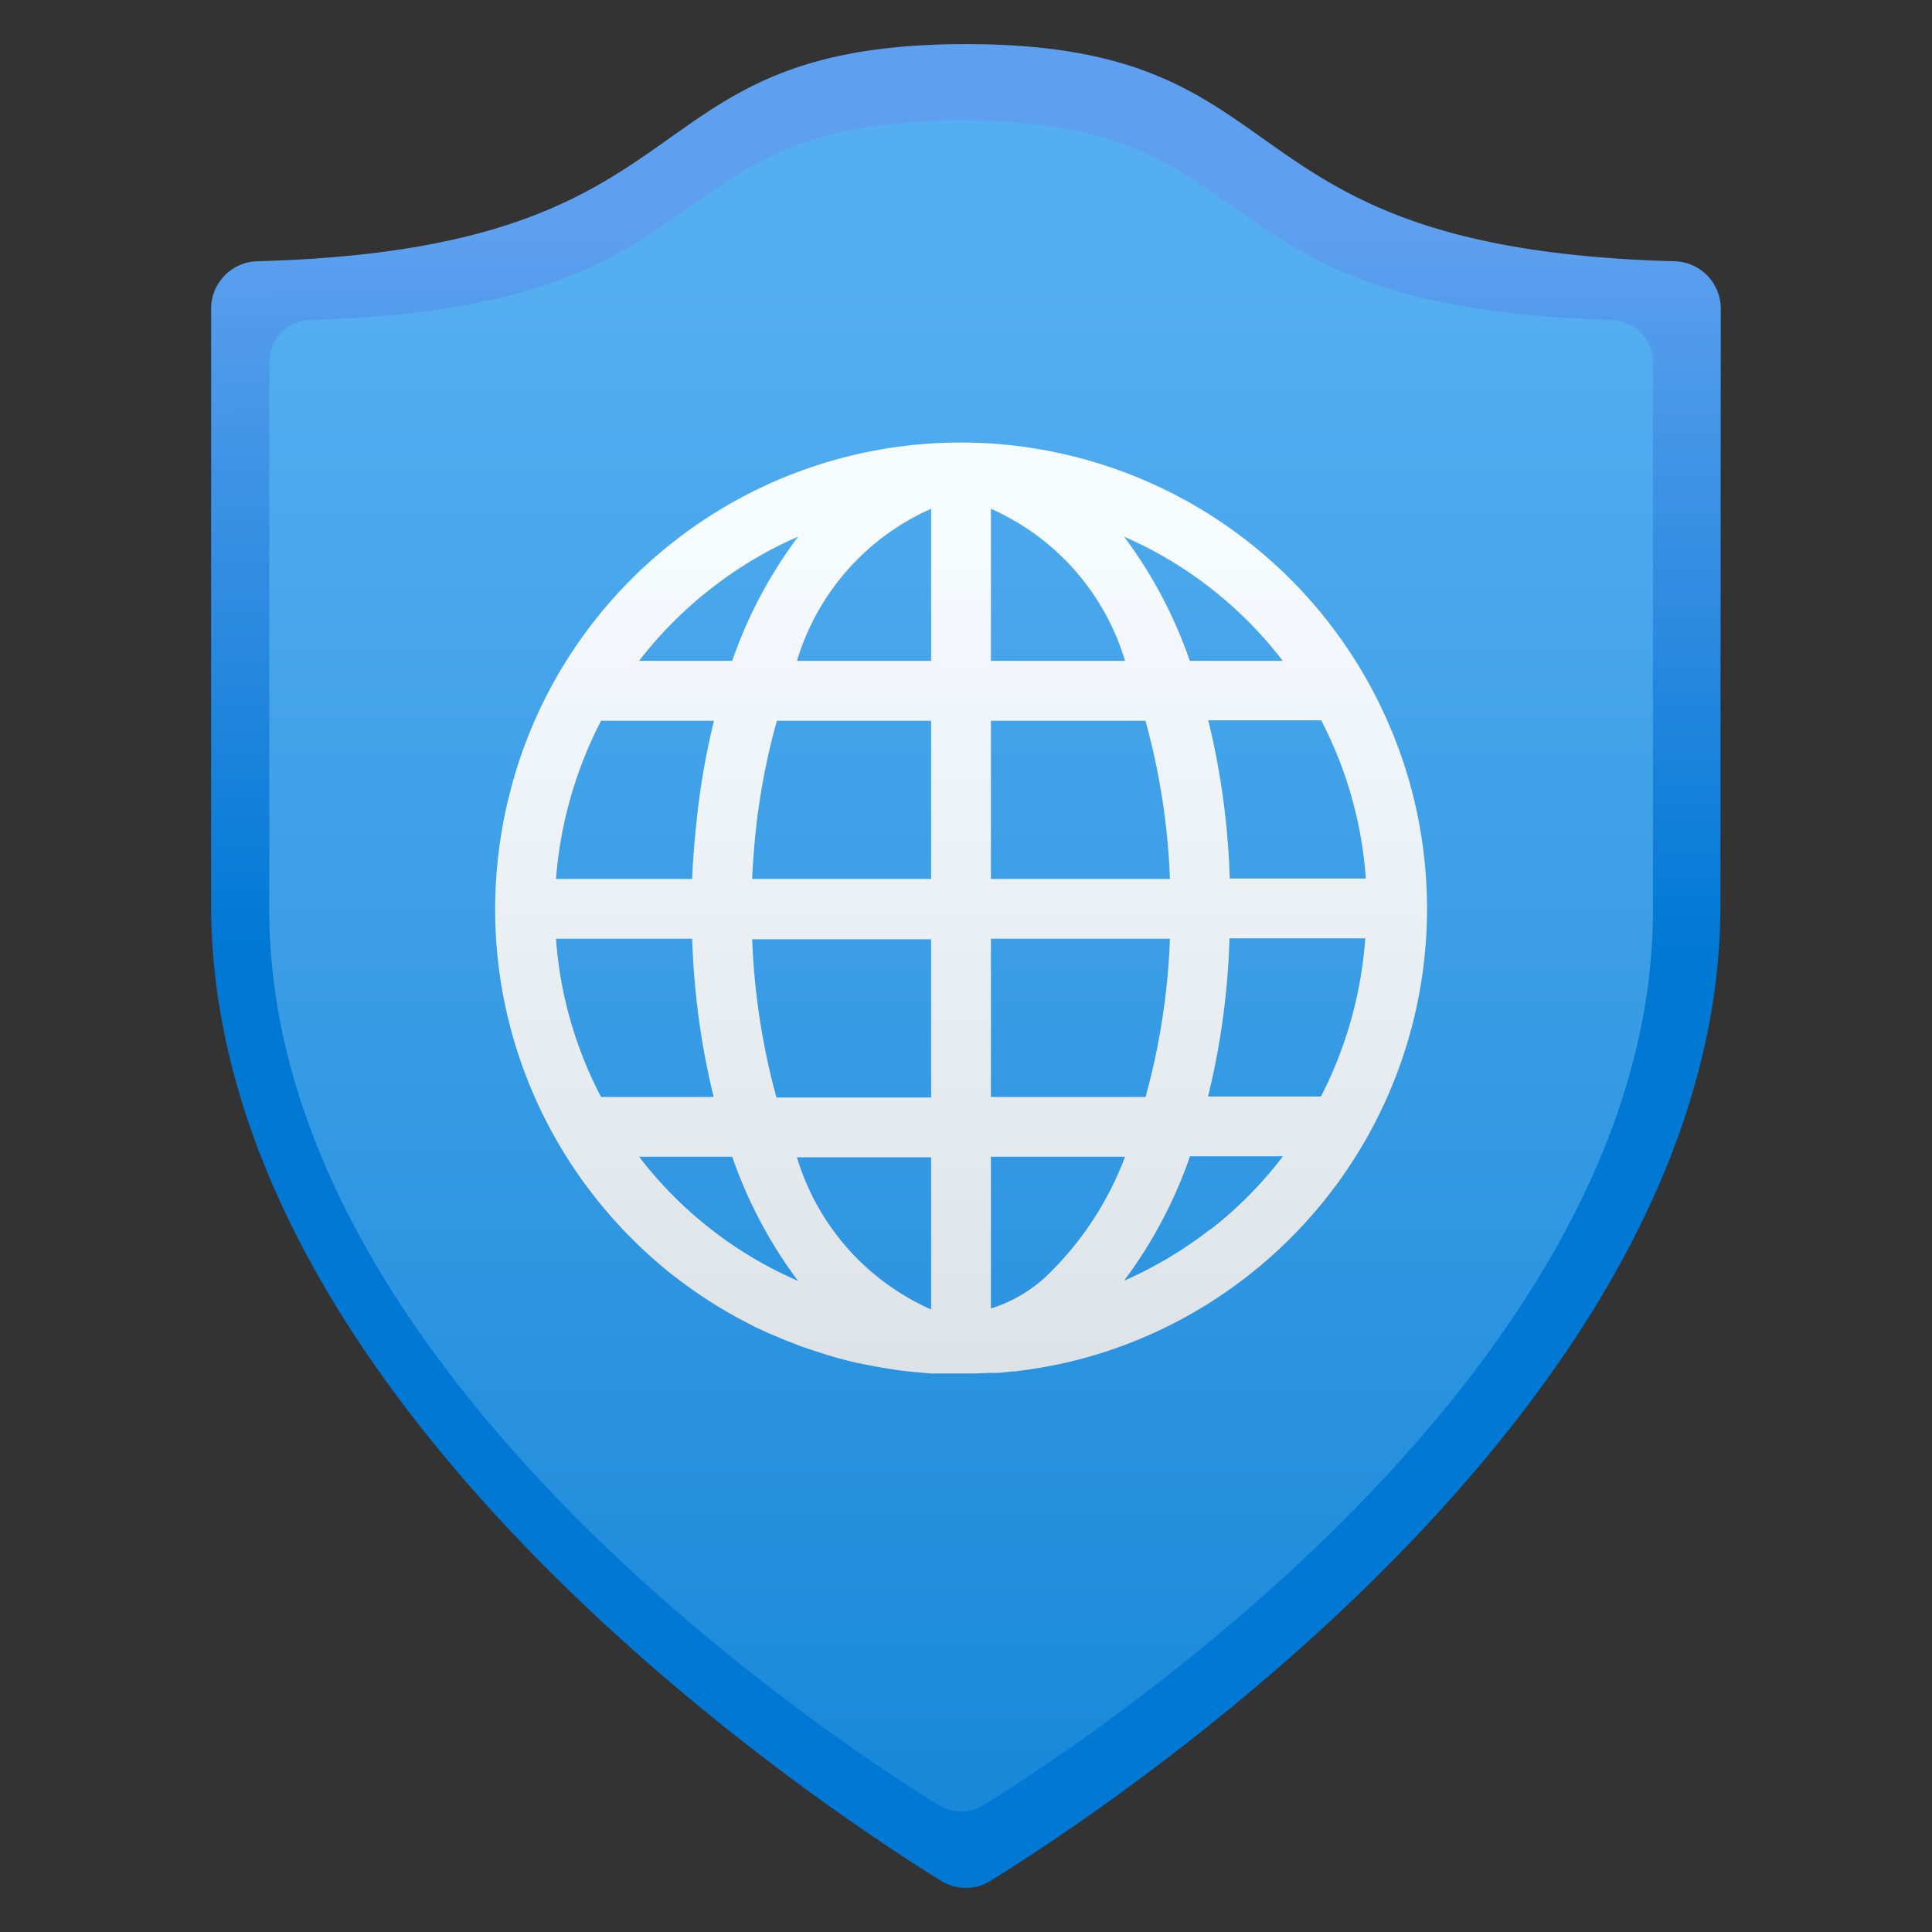 <svg xmlns="http://www.w3.org/2000/svg" viewBox="0 0 18 18">
  <rect x="0" y="0" width="18" height="18" fill="#333333" stroke="none"/>
  <defs>
    <linearGradient id="b2692567-f4a2-457e-a956-cd79e8b0f324" x1="8.96" y1="16.972" x2="9.012" y2="2.149" gradientUnits="userSpaceOnUse">
      <stop offset="0.545" stop-color="#0078d4" />
      <stop offset="1" stop-color="#5ea0ef" />
    </linearGradient>
    <linearGradient id="bbed07c7-84c9-4f2d-a6d7-82dd2c780f4d" x1="8.952" y1="16.877" x2="8.952" y2="1.123" gradientUnits="userSpaceOnUse">
      <stop offset="0" stop-color="#1988d9" />
      <stop offset="0.9" stop-color="#54aef0" />
    </linearGradient>
    <linearGradient id="a893ce89-e982-44ea-ae00-37ec04a4a904" x1="-2.559" y1="-10.836" x2="-2.559" y2="-20.029" gradientTransform="translate(11.369 23.042) scale(0.944)" gradientUnits="userSpaceOnUse">
      <stop offset="0" stop-color="#e6e6e6" />
      <stop offset="0.9" stop-color="#fff" />
    </linearGradient>
  </defs>
  <g id="bc628d5b-3282-4202-aa1f-3d787e9ee9d9">
    <g>
      <path d="M16.029,8.432c0,4.619-5.583,8.337-6.8,9.091a.437.437,0,0,1-.462,0c-1.215-.754-6.8-4.472-6.8-9.091V2.874a.442.442,0,0,1,.432-.44C6.745,2.317,5.746.411,9,.411s2.255,1.906,6.6,2.023a.442.442,0,0,1,.432.44Z" fill="url(#b2692567-f4a2-457e-a956-cd79e8b0f324)" />
      <path d="M15.4,8.479c0,4.236-5.12,7.646-6.233,8.337a.4.4,0,0,1-.425,0c-1.113-.691-6.233-4.1-6.233-8.337v-5.1a.4.4,0,0,1,.4-.4c3.982-.108,3.065-1.856,6.05-1.856S11.019,2.871,15,2.979a.4.4,0,0,1,.4.4Z" fill="url(#bbed07c7-84c9-4f2d-a6d7-82dd2c780f4d)" />
      <path d="M12.964,6.806a4.342,4.342,0,0,0-2.767-2.5A4.333,4.333,0,0,0,6.337,5l-.044.034A4.317,4.317,0,0,0,4.757,7.361a4.173,4.173,0,0,0-.094.455,4.33,4.33,0,0,0,.86,3.312,4.384,4.384,0,0,0,.441.488l.006.006q.075.071.153.138l.015.013c.051.043.1.086.155.126l.011.008a4.272,4.272,0,0,0,.656.417l.073.038.116.054.1.042c.036.016.071.03.107.044l.112.043.1.034.134.043.081.024c.067.019.135.036.2.052L8,12.7c.075.016.151.031.226.044l.058.009c.056.009.112.017.169.023l.076.008.151.013.084,0c.049,0,.1,0,.146,0h.166l.134-.006.059,0c.055,0,.109-.008.163-.014l.029,0,.078-.011a4.254,4.254,0,0,0,.533-.105h0a4.328,4.328,0,0,0,1.542-.765,4.338,4.338,0,0,0,1.35-5.092Zm-1.013-.649h-.866A4.237,4.237,0,0,0,10.473,5,3.757,3.757,0,0,1,11.951,6.157ZM9.232,4.74a2.261,2.261,0,0,1,1.25,1.417H9.232Zm0,1.975h1.44A6.426,6.426,0,0,1,10.9,8.189H9.232Zm0,2.031H10.9a6.426,6.426,0,0,1-.227,1.474H9.232V8.746ZM7.038,7.773a6.3,6.3,0,0,1,.2-1.058H8.675V8.189H7.008C7.014,8.048,7.024,7.91,7.038,7.773ZM8.675,4.74V6.157H7.425A2.261,2.261,0,0,1,8.675,4.74Zm-2.041.736.038-.029A3.72,3.72,0,0,1,7.436,5a4.218,4.218,0,0,0-.614,1.157H5.954A3.811,3.811,0,0,1,6.634,5.476ZM5.6,6.715H6.652a6.829,6.829,0,0,0-.162.934c-.019.177-.034.356-.041.54H5.18A3.852,3.852,0,0,1,5.6,6.715ZM5.18,8.746H6.449a7.133,7.133,0,0,0,.2,1.474H5.6A3.749,3.749,0,0,1,5.18,8.746Zm.782,2.041-.007-.01h.867a4.244,4.244,0,0,0,.613,1.157A3.745,3.745,0,0,1,5.962,10.787ZM8.675,12.2a2.26,2.26,0,0,1-1.25-1.418h1.25Zm0-1.975H7.234a6.482,6.482,0,0,1-.226-1.474H8.675V10.22ZM9.738,11.9a1.341,1.341,0,0,1-.506.291V10.777h1.25A3.008,3.008,0,0,1,9.738,11.9Zm1.535-.445h0a3.781,3.781,0,0,1-.8.477,4.258,4.258,0,0,0,.614-1.159h.866A3.74,3.74,0,0,1,11.273,11.459Zm1.032-1.239h-1.05a7.067,7.067,0,0,0,.2-1.474h1.265A3.825,3.825,0,0,1,12.305,10.22Zm-.848-2.031a7.057,7.057,0,0,0-.2-1.474h1.052a3.761,3.761,0,0,1,.416,1.474Z" opacity="0.95" fill="url(#a893ce89-e982-44ea-ae00-37ec04a4a904)" />
    </g>
  </g>
</svg>